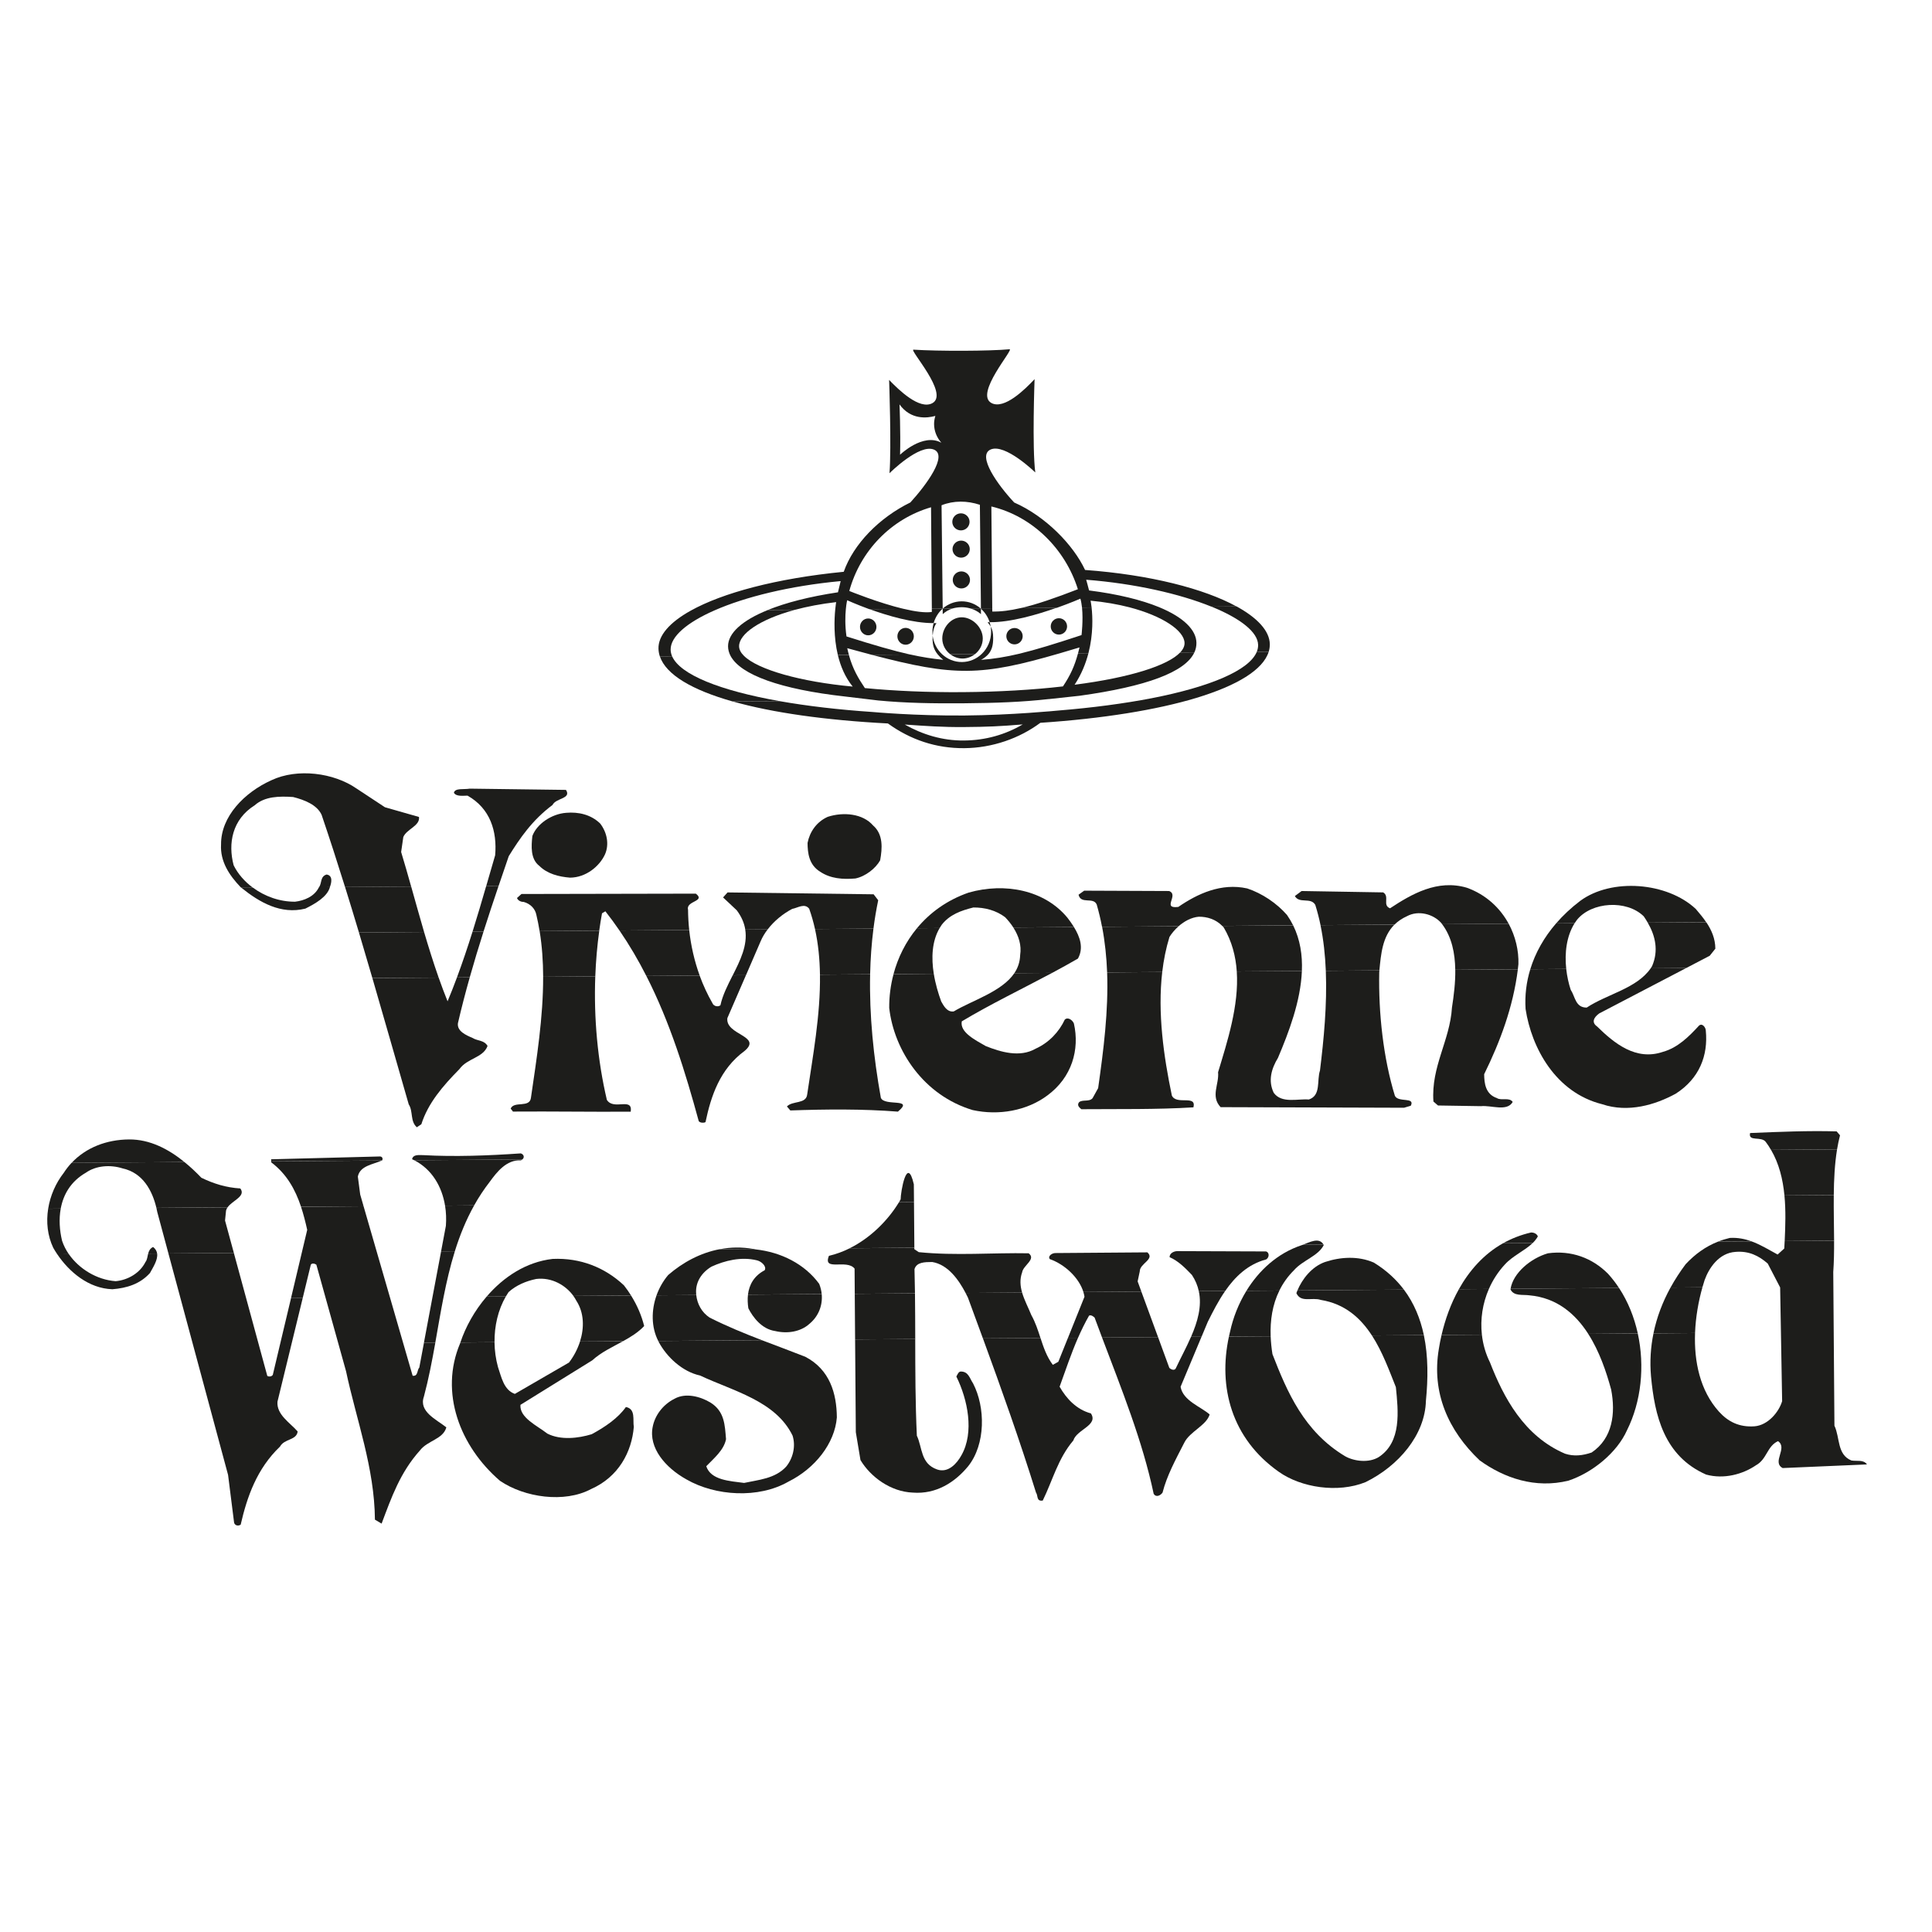 <?xml version="1.0" encoding="utf-8"?>
<!-- Generator: Adobe Illustrator 16.0.0, SVG Export Plug-In . SVG Version: 6.00 Build 0)  -->
<!DOCTYPE svg PUBLIC "-//W3C//DTD SVG 1.1//EN" "http://www.w3.org/Graphics/SVG/1.1/DTD/svg11.dtd">
<svg version="1.1" id="Layer_1" xmlns="http://www.w3.org/2000/svg" xmlns:xlink="http://www.w3.org/1999/xlink" x="0px" y="0px"
	 width="100px" height="100px" viewBox="0 0 100 100" enable-background="new 0 0 100 100" xml:space="preserve">
<g>
	<path fill-rule="evenodd" clip-rule="evenodd" fill="#1D1D1B" d="M95.828,75.594c-0.75-0.304-0.585-1.183-0.878-1.801l-0.037-4.851
		l-0.018-2.363l-0.006-0.737c0.037-0.521,0.046-1.067,0.043-1.624l-2.558,0.021c-0.007,0.128-0.014,0.257-0.021,0.383l-0.343,0.312
		c-0.437-0.235-0.873-0.508-1.354-0.683l0,0l0,0l-1.729,0.014c0.001-0.001,0.001-0.001,0.002-0.001H88.93
		c-0.647,0.253-1.198,0.652-1.682,1.172c-0.29,0.388-0.553,0.79-0.782,1.208l0.495-0.003l1.156-0.011
		c0.036-0.127,0.074-0.253,0.114-0.375c0.225-0.622,0.735-1.4,1.597-1.458c0.688-0.058,1.207,0.197,1.671,0.606l0.622,1.198
		l0.019,0.037l0.041,2.325l0.062,3.56c-0.168,0.569-0.737,1.246-1.426,1.302c-0.804,0.058-1.38-0.246-1.844-0.759
		c-0.98-1.087-1.293-2.591-1.237-4.068l-2.152,0.017l0,0c-0.146,0.71-0.195,1.452-0.128,2.219c0.188,2.013,0.663,4.126,2.854,5.09
		c0.92,0.252,1.896-0.015,2.58-0.483c0.572-0.314,0.567-0.986,1.14-1.248c0.52,0.357-0.337,1.086,0.241,1.393l4.362-0.188
		C96.458,75.537,96.114,75.644,95.828,75.594L95.828,75.594z"/>
	<path fill-rule="evenodd" clip-rule="evenodd" fill="#1D1D1B" d="M72.802,69.111l-1.791,0.014c0.546,0.841,0.9,1.829,1.239,2.673
		c0.123,1.239,0.309,2.838-0.891,3.623c-0.516,0.312-1.264,0.215-1.725-0.04c-2.136-1.274-3.012-3.333-3.772-5.29
		c-0.049-0.307-0.081-0.617-0.093-0.926c0,0,0,0,0,0.001l-2.16,0.016V69.18l0,0c-0.564,2.608,0.127,5.272,2.585,7.003
		c1.155,0.817,3.053,1.111,4.485,0.533c1.715-0.84,3.082-2.45,3.126-4.207c0.113-1.144,0.123-2.312-0.107-3.404L72.802,69.111
		L72.802,69.111z"/>
	<path fill-rule="evenodd" clip-rule="evenodd" fill="#1D1D1B" d="M54.779,70.485l-0.285,0.158c-0.317-0.42-0.479-0.903-0.638-1.387
		l0,0l0,0l-2.979,0.022c0.967,2.644,1.911,5.295,2.747,7.98c0.116,0.153,0.004,0.465,0.349,0.41c0.509-1.036,0.787-2.175,1.583-3.11
		c0.169-0.568,1.315-0.785,0.908-1.401c-0.747-0.201-1.269-0.765-1.619-1.382c0.31-0.851,0.59-1.699,0.954-2.534l-0.521,0.003
		L54.779,70.485L54.779,70.485z"/>
	<path fill-rule="evenodd" clip-rule="evenodd" fill="#1D1D1B" d="M49.729,70.99c-0.115,0.001-0.171,0.155-0.228,0.26
		c0.584,1.183,0.941,2.883,0.261,4.077c-0.227,0.415-0.682,0.935-1.258,0.732c-0.864-0.304-0.755-1.13-1.048-1.748
		c-0.079-1.679-0.081-3.341-0.084-5.006L44.26,69.33l0.037,4.8l0.241,1.443c0.524,0.875,1.563,1.641,2.712,1.684
		c1.208,0.093,2.179-0.534,2.862-1.365c0.91-1.142,0.896-3.054,0.254-4.287C50.191,71.347,50.131,70.987,49.729,70.99L49.729,70.99z
		"/>
	<path fill-rule="evenodd" clip-rule="evenodd" fill="#1D1D1B" d="M61.107,71.78l1.083-2.588l-0.543,0.004
		c0.001-0.002,0.001-0.002,0.001-0.003l-0.001,0.001c-0.243,0.56-0.542,1.103-0.777,1.607c-0.058,0.154-0.229,0.104-0.345,0.002
		l-0.584-1.594l-2.898,0.023c1.013,2.684,2.09,5.34,2.67,8.083c0.117,0.205,0.347,0.101,0.46-0.057
		c0.223-0.878,0.675-1.708,1.128-2.589c0.283-0.571,1.142-0.887,1.311-1.456C62.149,72.805,61.228,72.502,61.107,71.78L61.107,71.78
		z"/>
	<path fill-rule="evenodd" clip-rule="evenodd" fill="#1D1D1B" d="M82.205,69.04c0.581,0.904,0.94,1.97,1.187,2.879
		c0.239,1.237,0.078,2.53-1.008,3.262c-0.458,0.159-0.917,0.213-1.378,0.062c-2.133-0.914-3.182-2.919-3.884-4.722
		c-0.227-0.456-0.365-0.944-0.42-1.439c0,0,0,0,0,0.001l-2.087,0.015c-0.057,0.241-0.104,0.484-0.141,0.722
		c-0.384,2.274,0.491,4.229,2.111,5.767c1.271,0.92,2.884,1.476,4.603,1.05c1.261-0.423,2.517-1.465,3.024-2.605
		c0.74-1.479,0.929-3.32,0.559-5.011L82.205,69.04L82.205,69.04z"/>
	<path fill-rule="evenodd" clip-rule="evenodd" fill="#1D1D1B" d="M30.021,69.437L30.021,69.437
		c-0.126,0.396-0.326,0.772-0.57,1.088l-2.802,1.623c-0.576-0.202-0.696-0.874-0.873-1.388c-0.114-0.414-0.175-0.851-0.18-1.287
		l-1.767,0.016c-0.005,0.016-0.01,0.031-0.016,0.047c-1.071,2.538-0.016,5.318,2.065,7.11c1.27,0.867,3.34,1.163,4.713,0.429
		c1.431-0.63,2.109-1.927,2.215-3.219c-0.061-0.36,0.108-0.93-0.41-1.029c-0.398,0.571-1.084,1.04-1.77,1.408
		c-0.688,0.211-1.605,0.321-2.298-0.033c-0.52-0.41-1.442-0.816-1.39-1.487l3.716-2.303c0.463-0.422,1.043-0.689,1.593-0.989
		l-1.2,0.009l-1.028,0.008V69.437L30.021,69.437z"/>
	<path fill-rule="evenodd" clip-rule="evenodd" fill="#1D1D1B" d="M41.682,70.226c-0.751-0.297-1.501-0.571-2.248-0.858h-0.001
		c0,0,0,0,0,0l-1.462,0.011l-3.901,0.031c0.008,0.016,0.016,0.031,0.024,0.047c0.408,0.771,1.219,1.541,2.139,1.739
		c1.729,0.812,3.916,1.313,4.791,3.113c0.177,0.567,0.009,1.188-0.333,1.604c-0.569,0.623-1.43,0.681-2.176,0.843
		c-0.748-0.098-1.724-0.144-1.959-0.864c0.399-0.415,0.913-0.833,1.023-1.401c-0.062-0.722-0.068-1.444-0.818-1.902
		c-0.519-0.308-1.268-0.509-1.84-0.194c-0.629,0.314-1.027,0.886-1.137,1.454c-0.222,1.087,0.648,2.113,1.744,2.724
		c1.5,0.866,3.741,1.005,5.285,0.114c1.374-0.682,2.397-1.98,2.502-3.323C43.305,72.122,42.951,70.887,41.682,70.226L41.682,70.226z
		"/>
	<path fill-rule="evenodd" clip-rule="evenodd" fill="#1D1D1B" d="M36.728,68.197c-0.411-0.272-0.642-0.711-0.69-1.168l-2.055,0.017
		c-0.276,0.774-0.279,1.645,0.088,2.362l3.901-0.03l1.462-0.011C38.521,69.015,37.616,68.646,36.728,68.197L36.728,68.197z"/>
	<path fill-rule="evenodd" clip-rule="evenodd" fill="#1D1D1B" d="M47.373,69.306c-0.002-0.787-0.004-1.574-0.014-2.363
		l-3.117,0.025l0.018,2.362L47.373,69.306L47.373,69.306L47.373,69.306z"/>
	<path fill-rule="evenodd" clip-rule="evenodd" fill="#1D1D1B" d="M62.517,68.413c0.256-0.513,0.542-1.077,0.899-1.593l-0.683,0.005
		L62.05,66.83c0.17,0.786-0.065,1.591-0.401,2.363l0.542-0.001L62.517,68.413L62.517,68.413z"/>
	<path fill-rule="evenodd" clip-rule="evenodd" fill="#1D1D1B" d="M56.077,66.878c0.025,0.08,0.042,0.16,0.056,0.241l-0.854,2.126
		l0.521-0.004v0.001l0,0c0.169-0.385,0.354-0.766,0.57-1.145c0.113-0.052,0.229,0.051,0.287,0.102
		c0.127,0.347,0.256,0.689,0.386,1.033l2.898-0.022l-0.864-2.356L56.077,66.878L56.077,66.878z"/>
	<path fill-rule="evenodd" clip-rule="evenodd" fill="#1D1D1B" d="M53.856,69.257c-0.132-0.405-0.263-0.812-0.474-1.188
		c-0.157-0.388-0.364-0.774-0.479-1.169l-2.924,0.023c0.043,0.083,0.083,0.163,0.121,0.241c0.259,0.704,0.519,1.408,0.776,2.114h0
		l0-0.002L53.856,69.257L53.856,69.257z"/>
	<path fill-rule="evenodd" clip-rule="evenodd" fill="#1D1D1B" d="M72.802,69.111l0.896-0.007c-0.181-0.849-0.503-1.647-1.033-2.355
		h-0.001c0,0.001,0.001,0.001,0.001,0.001l-1.739,0.014l-3.771,0.029c-0.021,0.046-0.038,0.093-0.055,0.139
		c0.233,0.515,0.806,0.2,1.266,0.352c1.251,0.204,2.058,0.938,2.645,1.842l0,0c0,0,0,0,0-0.002L72.802,69.111L72.802,69.111z"/>
	<path fill-rule="evenodd" clip-rule="evenodd" fill="#1D1D1B" d="M83.8,66.664L83.8,66.664l-5.611,0.043l0,0l0,0
		c-0.001,0.012-0.003,0.024-0.004,0.037c0.175,0.358,0.633,0.252,0.979,0.302c1.414,0.127,2.374,0.954,3.042,1.993l2.566-0.02
		C84.587,68.176,84.264,67.37,83.8,66.664L83.8,66.664L83.8,66.664z"/>
	<path fill-rule="evenodd" clip-rule="evenodd" fill="#1D1D1B" d="M88.117,66.631l-1.156,0.009l-0.496,0.004
		c0.001,0,0.001,0,0.001-0.001h-0.001c-0.408,0.745-0.713,1.537-0.882,2.371l2.152-0.017C87.767,68.174,87.911,67.359,88.117,66.631
		L88.117,66.631z"/>
	<path fill-rule="evenodd" clip-rule="evenodd" fill="#1D1D1B" d="M33.342,68.636c-0.132-0.534-0.358-1.068-0.679-1.58l-2.984,0.023
		c0.056,0.077,0.105,0.158,0.149,0.241c0.41,0.627,0.419,1.404,0.193,2.116l1.028-0.006l1.2-0.011
		C32.648,69.201,33.031,68.964,33.342,68.636L33.342,68.636z"/>
	<path fill-rule="evenodd" clip-rule="evenodd" fill="#1D1D1B" d="M40.122,68.894c0.632,0.15,1.321,0.041,1.777-0.375
		c0.478-0.396,0.688-0.971,0.632-1.539l-3.816,0.031c-0.027,0.229-0.017,0.468,0.02,0.707C38.968,68.18,39.432,68.796,40.122,68.894
		L40.122,68.894z"/>
	<path fill-rule="evenodd" clip-rule="evenodd" fill="#1D1D1B" d="M77.064,66.717l-0.222,0.001l-1.331,0.011
		C75.09,67.48,74.8,68.3,74.615,69.098l2.087-0.016C76.612,68.279,76.74,67.458,77.064,66.717L77.064,66.717z"/>
	<path fill-rule="evenodd" clip-rule="evenodd" fill="#1D1D1B" d="M25.934,67.106l-0.746,0.006l0-0.001h0
		c-0.628,0.73-1.092,1.574-1.358,2.375l1.767-0.014c-0.01-0.833,0.18-1.669,0.585-2.368L25.934,67.106L25.934,67.106z"/>
	<path fill-rule="evenodd" clip-rule="evenodd" fill="#1D1D1B" d="M66.221,66.799l-1.706,0.013c-0.411,0.67-0.693,1.401-0.846,2.109
		c-0.021,0.086-0.041,0.172-0.06,0.259l2.16-0.015C65.739,68.342,65.859,67.53,66.221,66.799L66.221,66.799z"/>
	<path fill-rule="evenodd" clip-rule="evenodd" fill="#1D1D1B" d="M66.978,65.745c0.454-0.52,1.257-0.732,1.54-1.302
		c-0.004-0.009-0.009-0.016-0.013-0.023l0,0l0,0h-0.076l-0.997,0.01c-0.022,0.009-0.043,0.015-0.063,0.022
		c-1.257,0.417-2.211,1.313-2.854,2.359l1.706-0.014C66.404,66.423,66.652,66.069,66.978,65.745L66.978,65.745z"/>
	<path fill-rule="evenodd" clip-rule="evenodd" fill="#1D1D1B" d="M83.232,65.931c-0.811-0.819-1.905-1.226-3.11-1.061
		c-0.903,0.262-1.802,1.023-1.934,1.837l5.611-0.043C83.629,66.404,83.439,66.159,83.232,65.931L83.232,65.931z"/>
	<path fill-rule="evenodd" clip-rule="evenodd" fill="#1D1D1B" d="M36.822,65.563c0.687-0.316,1.547-0.529,2.353-0.329
		c0.23,0.051,0.519,0.307,0.406,0.513c-0.554,0.291-0.805,0.752-0.866,1.262l3.816-0.03c-0.017-0.178-0.061-0.356-0.13-0.528
		c-0.755-1.027-1.965-1.637-3.288-1.782c-0.041-0.01-0.081-0.017-0.122-0.022l-0.609,0.004l-1.133,0.01
		c0.004-0.002,0.009-0.002,0.013-0.003l-0.013,0.001c-1.001,0.189-1.912,0.684-2.663,1.335c-0.261,0.307-0.466,0.669-0.604,1.053
		l2.055-0.017c-0.005-0.056-0.009-0.112-0.009-0.169C36.024,66.343,36.308,65.876,36.822,65.563L36.822,65.563z"/>
	<path fill-rule="evenodd" clip-rule="evenodd" fill="#1D1D1B" d="M71.11,65.352c-0.809-0.354-1.728-0.296-2.528-0.031
		c-0.691,0.244-1.181,0.886-1.427,1.471l3.771-0.027l1.738-0.015C72.27,66.225,71.76,65.753,71.11,65.352L71.11,65.352z"/>
	<path fill-rule="evenodd" clip-rule="evenodd" fill="#1D1D1B" d="M44.242,66.967l3.117-0.025c-0.006-0.416-0.014-0.834-0.025-1.253
		c0.112-0.361,0.514-0.365,0.916-0.368c0.821,0.133,1.372,0.924,1.73,1.603l2.924-0.022c-0.098-0.341-0.128-0.688,0.002-1.048
		c0.055-0.362,0.741-0.677,0.337-0.984c-1.838-0.036-3.79,0.134-5.687-0.059l-0.23-0.153l0-0.074l-1.115,0.008l-2.229,0.018
		c-0.343,0.171-0.703,0.305-1.076,0.392c-0.338,0.829,0.92,0.148,1.327,0.662L44.242,66.967L44.242,66.967z"/>
	<path fill-rule="evenodd" clip-rule="evenodd" fill="#1D1D1B" d="M62.733,66.825l0.683-0.005c0.512-0.739,1.176-1.383,2.12-1.632
		c0.172-0.104,0.17-0.363-0.003-0.414l-4.594-0.016c-0.174,0.001-0.403,0.105-0.401,0.312c0.462,0.203,0.81,0.562,1.155,0.921
		c0.182,0.274,0.296,0.556,0.356,0.838l0,0l0,0L62.733,66.825L62.733,66.825z"/>
	<path fill-rule="evenodd" clip-rule="evenodd" fill="#1D1D1B" d="M77.064,66.717c0.2-0.46,0.477-0.888,0.823-1.263
		c0.408-0.455,1.036-0.716,1.447-1.117l-0.613,0.005l-0.919,0.007l0.001-0.001h-0.001c-1.007,0.565-1.754,1.421-2.291,2.38
		l1.331-0.01L77.064,66.717L77.064,66.717L77.064,66.717z"/>
	<path fill-rule="evenodd" clip-rule="evenodd" fill="#1D1D1B" d="M58.994,65.806c-0.003-0.412,0.799-0.626,0.394-0.984
		l-4.767,0.036c-0.172,0.002-0.4,0.159-0.284,0.313c0.779,0.272,1.515,0.968,1.74,1.705l3-0.022l-0.193-0.529L58.994,65.806
		L58.994,65.806z"/>
	<path fill-rule="evenodd" clip-rule="evenodd" fill="#1D1D1B" d="M26.182,67.104c0.044-0.076,0.091-0.148,0.14-0.223
		c0.399-0.364,0.915-0.574,1.431-0.682c0.805-0.097,1.526,0.323,1.927,0.878l2.984-0.022c-0.112-0.179-0.236-0.356-0.371-0.528
		c-0.983-0.922-2.251-1.43-3.687-1.366c-1.383,0.158-2.554,0.944-3.417,1.95l0.746-0.005L26.182,67.104L26.182,67.104z"/>
	<path fill-rule="evenodd" clip-rule="evenodd" fill="#1D1D1B" d="M89.535,64.075c-0.209,0.049-0.412,0.111-0.604,0.188l1.727-0.013
		C90.312,64.126,89.943,64.051,89.535,64.075L89.535,64.075z"/>
	<path fill-rule="evenodd" clip-rule="evenodd" fill="#1D1D1B" d="M38.991,64.645c-0.595-0.104-1.176-0.094-1.729,0.012l1.12-0.007
		L38.991,64.645L38.991,64.645z"/>
	<path fill-rule="evenodd" clip-rule="evenodd" fill="#1D1D1B" d="M67.432,64.428l0.997-0.008h0.076
		C68.278,64.018,67.772,64.306,67.432,64.428L67.432,64.428z"/>
	<path fill-rule="evenodd" clip-rule="evenodd" fill="#1D1D1B" d="M92.375,64.237l2.558-0.021c-0.004-0.773-0.025-1.57-0.017-2.36
		l-2.554,0.02C92.438,62.649,92.412,63.453,92.375,64.237L92.375,64.237z"/>
	<path fill-rule="evenodd" clip-rule="evenodd" fill="#1D1D1B" d="M79.335,64.336c0.104-0.103,0.194-0.214,0.264-0.34
		c-0.059-0.154-0.23-0.204-0.346-0.204c-0.533,0.123-1.015,0.312-1.449,0.556l0.918-0.006L79.335,64.336L79.335,64.336z"/>
	<path fill-rule="evenodd" clip-rule="evenodd" fill="#1D1D1B" d="M47.308,62.22l-0.776,0.006l0-0.001h0
		c-0.571,0.943-1.473,1.846-2.549,2.383l2.229-0.018l1.115-0.008L47.308,62.22L47.308,62.22z"/>
	<path fill-rule="evenodd" clip-rule="evenodd" fill="#1D1D1B" d="M47.3,61.3c-0.356-1.547-0.686,0.418-0.683,0.779
		c-0.028,0.048-0.056,0.096-0.085,0.146l0.776-0.005L47.3,61.3L47.3,61.3z"/>
	<path fill-rule="evenodd" clip-rule="evenodd" fill="#1D1D1B" d="M92.362,61.875L92.362,61.875L92.362,61.875l2.554-0.02l0,0
		c0.008-0.808,0.047-1.606,0.17-2.362l-3.417,0.025C92.086,60.232,92.281,61.036,92.362,61.875L92.362,61.875z"/>
	<path fill-rule="evenodd" clip-rule="evenodd" fill="#1D1D1B" d="M82.927,57.154c1.352,0.455,2.755,0.031,3.807-0.544
		c1.226-0.784,1.684-1.977,1.558-3.266c-0.001-0.155-0.18-0.412-0.354-0.256c-0.523,0.571-1.105,1.145-1.866,1.356
		c-1.403,0.477-2.522-0.446-3.409-1.316c-0.294-0.205-0.179-0.463,0.112-0.673l4.505-2.351l-1.84,0.015
		c-0.728,1.049-2.24,1.325-3.312,2.033c-0.587,0.004-0.592-0.563-0.829-0.923c-0.107-0.327-0.189-0.695-0.231-1.077l0,0
		l-0.676,0.005l-1.184,0.01c-0.204,0.664-0.289,1.358-0.244,2.059C79.271,54.24,80.52,56.553,82.927,57.154L82.927,57.154z"/>
	<path fill-rule="evenodd" clip-rule="evenodd" fill="#1D1D1B" d="M91.393,59.103c0.102,0.134,0.192,0.272,0.275,0.416h0.001
		c0,0,0-0.002-0.001-0.002l3.418-0.024c0,0,0,0,0,0.001l0,0c0.041-0.249,0.092-0.49,0.153-0.729l-0.175-0.205
		c-1.493-0.041-2.929,0.022-4.479,0.086C90.474,59.109,91.161,58.795,91.393,59.103L91.393,59.103z"/>
	<path fill-rule="evenodd" clip-rule="evenodd" fill="#1D1D1B" d="M33.456,50.517c1.224,2.4,2.02,4.98,2.71,7.51
		c0.06,0.103,0.294,0.101,0.352,0.05c0.283-1.344,0.741-2.742,2.023-3.682c0.931-0.781-1.003-0.817-0.893-1.697l0.962-2.221
		l-0.686,0.006c0-0.001,0.001-0.002,0.001-0.002h-0.001c-0.261,0.517-0.524,1.032-0.634,1.549c-0.116,0.104-0.351,0.055-0.411-0.1
		c-0.262-0.456-0.484-0.937-0.666-1.435l0,0l0,0L33.456,50.517L33.456,50.517z"/>
	<path fill-rule="evenodd" clip-rule="evenodd" fill="#1D1D1B" d="M76.657,57.255c0.527-0.057,1.351,0.298,1.64-0.219
		c-0.178-0.258-0.587-0.049-0.821-0.201c-0.59-0.201-0.652-0.77-0.656-1.234c0.829-1.688,1.497-3.468,1.744-5.429l-3.239,0.025
		c0.009,0.662-0.076,1.337-0.172,1.956c-0.103,1.706-1.089,3.056-0.959,4.862l0.236,0.205L76.657,57.255L76.657,57.255z"/>
	<path fill-rule="evenodd" clip-rule="evenodd" fill="#1D1D1B" d="M45.592,56.82c-0.378-2.105-0.601-4.274-0.554-6.392l-2.597,0.02
		c0.031,2.09-0.374,4.239-0.66,6.196c-0.055,0.517-0.76,0.316-1.05,0.627l0.177,0.206c1.875-0.066,3.75-0.081,5.568,0.061
		C47.351,56.807,45.771,57.285,45.592,56.82L45.592,56.82z"/>
	<path fill-rule="evenodd" clip-rule="evenodd" fill="#1D1D1B" d="M21.358,71.207l-0.492-1.698l-0.682-2.358l-0.682-2.355
		l-0.682-2.357l-3.238,0.026c0.128,0.386,0.229,0.787,0.319,1.193l-0.277,1.167l-0.561,2.365l0.605-0.004l0.419-1.723
		c0.057-0.104,0.229-0.053,0.288-0.002l0.478,1.715l0.657,2.358l0.401,1.44c0.537,2.526,1.474,4.998,1.495,7.683l0.346,0.205
		c0.507-1.348,0.957-2.643,1.982-3.785c0.397-0.521,1.201-0.578,1.369-1.198c-0.52-0.409-1.442-0.816-1.161-1.593
		c0.244-0.916,0.423-1.852,0.591-2.79l-0.589,0.005l-0.242,1.29C21.585,70.895,21.646,71.256,21.358,71.207L21.358,71.207z"/>
	<path fill-rule="evenodd" clip-rule="evenodd" fill="#1D1D1B" d="M14.501,69.558l-0.38,1.602c-0.057,0.104-0.229,0.105-0.287,0.053
		l-0.448-1.646l-0.641-2.358l-0.641-2.356l-3.387,0.025l0.635,2.356l0.635,2.358l1.818,6.748l0.306,2.426
		c0.001,0.155,0.174,0.258,0.346,0.152c0.333-1.45,0.839-2.899,2.037-4.044c0.227-0.416,0.859-0.317,0.913-0.782
		c-0.406-0.461-1.098-0.869-1.045-1.541l0.73-2.998l0.577-2.367l-0.605,0.005L14.501,69.558L14.501,69.558z"/>
	<path fill-rule="evenodd" clip-rule="evenodd" fill="#1D1D1B" d="M22.386,67.134l-0.444,2.367l0.589-0.005
		c0.141-0.791,0.273-1.583,0.429-2.366c0.16-0.802,0.342-1.593,0.583-2.365l-0.711,0.004L22.386,67.134L22.386,67.134z"/>
	<path fill-rule="evenodd" clip-rule="evenodd" fill="#1D1D1B" d="M8.133,64.882L8.133,64.882l-0.463,0.003
		c0-0.001,0.001-0.001,0.001-0.002H7.669c-0.041,0.158-0.049,0.328-0.141,0.439c-0.283,0.571-0.912,0.937-1.543,0.992
		c-0.979-0.072-1.894-0.641-2.42-1.398h0l0,0.001L3.136,64.92l-0.171,0.001c0.617,0.914,1.623,1.771,2.852,1.81
		c0.746-0.059,1.434-0.27,1.946-0.841C7.927,65.587,8.18,65.206,8.133,64.882L8.133,64.882L8.133,64.882z"/>
	<path fill-rule="evenodd" clip-rule="evenodd" fill="#1D1D1B" d="M7.925,64.544c-0.159,0.074-0.219,0.201-0.254,0.339l0.462-0.001
		C8.114,64.759,8.052,64.642,7.925,64.544L7.925,64.544z"/>
	<path fill-rule="evenodd" clip-rule="evenodd" fill="#1D1D1B" d="M3.212,64.219c-0.127-0.531-0.17-1.111-0.069-1.661l-0.65,0.005
		c-0.109,0.688-0.034,1.396,0.262,2.021c0.064,0.112,0.134,0.226,0.209,0.337l0.171-0.001l0.428-0.004
		C3.412,64.697,3.292,64.462,3.212,64.219L3.212,64.219z"/>
	<path fill-rule="evenodd" clip-rule="evenodd" fill="#1D1D1B" d="M11.701,62.655c0.014-0.057,0.042-0.111,0.078-0.163l-1.403,0.011
		l-2.281,0.019c0.017,0.072,0.032,0.144,0.046,0.214l0.577,2.142l3.387-0.025l-0.457-1.679L11.701,62.655L11.701,62.655z"/>
	<path fill-rule="evenodd" clip-rule="evenodd" fill="#1D1D1B" d="M23.079,63.447l-0.248,1.321l0.712-0.005l0,0.001h0
		c0.255-0.817,0.575-1.614,0.999-2.371l-0.783,0.005l-0.723,0.007C23.092,62.746,23.105,63.098,23.079,63.447L23.079,63.447z"/>
	<path fill-rule="evenodd" clip-rule="evenodd" fill="#1D1D1B" d="M11.778,62.492L11.778,62.492c0.257-0.36,0.965-0.573,0.661-0.978
		c-0.748-0.046-1.381-0.248-2.015-0.553c-0.271-0.282-0.565-0.562-0.879-0.815l-2.781,0.021l-3.06,0.023
		c0,0,0.001-0.002,0.002-0.002H3.705c-0.147,0.157-0.283,0.329-0.404,0.517c-0.42,0.538-0.701,1.188-0.807,1.856l0.65-0.006
		c0.135-0.73,0.523-1.411,1.306-1.859c0.515-0.365,1.26-0.422,1.894-0.22c1.063,0.229,1.543,1.17,1.751,2.042l2.281-0.017
		L11.778,62.492L11.778,62.492L11.778,62.492z"/>
	<path fill-rule="evenodd" clip-rule="evenodd" fill="#1D1D1B" d="M18.522,60.899c0.11-0.562,0.783-0.624,1.24-0.83l-5.726,0.043
		v0.048c0.806,0.605,1.25,1.415,1.546,2.302l3.238-0.024l-0.176-0.609L18.522,60.899L18.522,60.899z"/>
	<path fill-rule="evenodd" clip-rule="evenodd" fill="#1D1D1B" d="M23.036,62.405L23.036,62.405c0-0.001,0-0.001,0-0.002
		l0.723-0.005l0.783-0.007c0.237-0.424,0.508-0.836,0.817-1.234c0.341-0.467,0.853-1.143,1.6-1.096
		c0.032-0.015,0.059-0.031,0.08-0.049l-5.596,0.043C22.365,60.529,22.875,61.421,23.036,62.405L23.036,62.405z"/>
	<path fill-rule="evenodd" clip-rule="evenodd" fill="#1D1D1B" d="M26.956,59.699c-1.665,0.116-3.445,0.182-5.054,0.09
		c-0.23,0.001-0.518-0.047-0.573,0.212c0.039,0.018,0.077,0.035,0.114,0.055l5.596-0.045C27.169,59.9,27.104,59.743,26.956,59.699
		L26.956,59.699z"/>
	<path fill-rule="evenodd" clip-rule="evenodd" fill="#1D1D1B" d="M9.545,60.145c-0.824-0.669-1.789-1.177-2.869-1.168
		c-1.151,0.009-2.219,0.414-2.97,1.213l3.058-0.021L9.545,60.145L9.545,60.145z"/>
	<path fill-rule="evenodd" clip-rule="evenodd" fill="#1D1D1B" d="M19.762,60.069h0.004c0.004-0.001,0.008-0.004,0.013-0.006
		c0.057-0.103-0.001-0.206-0.116-0.205l-5.627,0.146l0.001,0.107l5.73-0.044C19.765,60.068,19.764,60.069,19.762,60.069
		L19.762,60.069z"/>
	<path fill-rule="evenodd" clip-rule="evenodd" fill="#1D1D1B" d="M54.461,50.356l-1.959,0.016l0,0l0,0
		c-0.647,0.958-2.178,1.407-3.134,1.978c-0.351,0.056-0.53-0.305-0.649-0.51c-0.155-0.422-0.303-0.919-0.386-1.437l-2.084,0.018
		c-0.152,0.572-0.228,1.163-0.223,1.75c0.252,2.219,1.793,4.53,4.319,5.286c1.352,0.298,2.813,0.03,3.862-0.753
		c1.282-0.939,1.682-2.388,1.378-3.728c-0.06-0.155-0.295-0.359-0.47-0.204c-0.289,0.621-0.811,1.194-1.513,1.509
		c-0.816,0.471-1.814,0.17-2.579-0.136c-0.53-0.306-1.354-0.712-1.241-1.28C51.279,51.968,52.887,51.197,54.461,50.356
		L54.461,50.356z"/>
	<path fill-rule="evenodd" clip-rule="evenodd" fill="#1D1D1B" d="M56.84,56.321l-0.288,0.52c-0.174,0.207-0.526,0.054-0.702,0.212
		c-0.115,0.155,0.002,0.258,0.12,0.36c1.876-0.015,3.927,0.021,5.802-0.097c0.17-0.672-0.88-0.097-1.117-0.611
		c-0.425-2.032-0.744-4.282-0.498-6.392l-0.998,0.006l-1.854,0.016C57.377,52.331,57.121,54.337,56.84,56.321L56.84,56.321z"/>
	<path fill-rule="evenodd" clip-rule="evenodd" fill="#1D1D1B" d="M68.624,50.249c0.071,1.755-0.104,3.549-0.302,5.159
		c-0.173,0.518,0.067,1.291-0.576,1.502c-0.586-0.047-1.405,0.218-1.818-0.347c-0.299-0.618-0.127-1.238,0.22-1.81
		c0.557-1.315,1.175-2.931,1.237-4.495l-2.739,0.02l-0.631,0.005c0.119,1.77-0.493,3.642-0.968,5.216
		c0.063,0.619-0.4,1.243,0.131,1.807l9.495,0.031l0.351-0.106c0.23-0.468-0.646-0.149-0.824-0.51
		c-0.601-1.958-0.854-4.28-0.811-6.397c0.002-0.032,0.006-0.064,0.009-0.097l-0.37,0.002L68.624,50.249L68.624,50.249z"/>
	<path fill-rule="evenodd" clip-rule="evenodd" fill="#1D1D1B" d="M85.287,47.757c0.396,0.688,0.57,1.449,0.224,2.25
		c-0.023,0.039-0.047,0.075-0.071,0.112l1.84-0.015l1.216-0.635l0.29-0.365c-0.004-0.523-0.195-0.962-0.47-1.371h-0.002
		c0.001,0.001,0.002,0.001,0.002,0.003L85.287,47.757L85.287,47.757z"/>
	<path fill-rule="evenodd" clip-rule="evenodd" fill="#1D1D1B" d="M57.305,50.334c0-0.001,0-0.002,0-0.002l1.854-0.014l0.998-0.007
		c0.073-0.622,0.194-1.229,0.375-1.816c0.117-0.188,0.28-0.384,0.476-0.553l-2.22,0.016l-1.743,0.014
		C57.194,48.757,57.274,49.543,57.305,50.334L57.305,50.334z"/>
	<path fill-rule="evenodd" clip-rule="evenodd" fill="#1D1D1B" d="M81.502,47.786l-0.821,0.006l-0.137,0.001l0,0l0,0
		c-0.624,0.723-1.077,1.525-1.336,2.373l1.184-0.009l0.676-0.005C80.979,49.336,81.078,48.458,81.502,47.786L81.502,47.786z"/>
	<path fill-rule="evenodd" clip-rule="evenodd" fill="#1D1D1B" d="M39.376,48.708c0.088-0.207,0.211-0.409,0.358-0.603l-0.193,0.001
		l-0.967,0.011c0.129,0.812-0.257,1.589-0.647,2.363l0.685-0.004L39.376,48.708L39.376,48.708z"/>
	<path fill-rule="evenodd" clip-rule="evenodd" fill="#1D1D1B" d="M74.646,47.838c0.5,0.665,0.666,1.501,0.678,2.358l3.239-0.026
		c0.011-0.088,0.021-0.176,0.03-0.265c0.021-0.695-0.147-1.433-0.505-2.094h-0.001c0,0.001,0,0.001,0.001,0.001L74.646,47.838
		L74.646,47.838z"/>
	<path fill-rule="evenodd" clip-rule="evenodd" fill="#1D1D1B" d="M54.461,50.356L54.461,50.356
		c0.447-0.239,0.893-0.485,1.332-0.739c0.307-0.549,0.11-1.121-0.206-1.632l-3.138,0.025c0.281,0.437,0.433,0.916,0.354,1.422
		c-0.011,0.362-0.12,0.67-0.301,0.94L54.461,50.356L54.461,50.356L54.461,50.356z"/>
	<path fill-rule="evenodd" clip-rule="evenodd" fill="#1D1D1B" d="M45.038,50.427c0.017-0.797,0.073-1.588,0.172-2.363l-3.026,0.023
		c0.17,0.77,0.245,1.56,0.257,2.36L45.038,50.427L45.038,50.427z"/>
	<path fill-rule="evenodd" clip-rule="evenodd" fill="#1D1D1B" d="M67.385,50.258L67.385,50.258c0.034-0.82-0.088-1.624-0.451-2.361
		l-3.669,0.029c0.026,0.026,0.051,0.055,0.077,0.083c0.421,0.713,0.62,1.483,0.673,2.273l0.631-0.005L67.385,50.258L67.385,50.258
		L67.385,50.258z"/>
	<path fill-rule="evenodd" clip-rule="evenodd" fill="#1D1D1B" d="M68.624,50.248l2.403-0.019l0.37-0.002l0,0
		c0.082-0.834,0.151-1.742,0.778-2.367l-3.826,0.026C68.507,48.651,68.591,49.446,68.624,50.248L68.624,50.248z"/>
	<path fill-rule="evenodd" clip-rule="evenodd" fill="#1D1D1B" d="M33.455,50.516l2.76-0.021c-0.273-0.755-0.455-1.55-0.542-2.359
		l0,0l-3.607,0.028C32.585,48.923,33.045,49.709,33.455,50.516L33.455,50.516C33.456,50.516,33.456,50.516,33.455,50.516
		L33.455,50.516z"/>
	<path fill-rule="evenodd" clip-rule="evenodd" fill="#1D1D1B" d="M47.46,48.046L47.46,48.046c-0.579,0.701-0.984,1.517-1.212,2.373
		l2.084-0.019c-0.13-0.811-0.102-1.673,0.303-2.363l-0.839,0.006L47.46,48.046L47.46,48.046L47.46,48.046z"/>
	<path fill-rule="evenodd" clip-rule="evenodd" fill="#1D1D1B" d="M48.747,47.862c0.407-0.52,0.99-0.731,1.634-0.891
		c0.587-0.004,1.174,0.146,1.645,0.504c0.16,0.169,0.305,0.347,0.424,0.533l3.138-0.025c-0.104-0.167-0.22-0.329-0.337-0.481
		c-1.184-1.437-3.238-1.833-5.109-1.303c-1.121,0.388-2.016,1.041-2.681,1.847l0.335-0.003l0.839-0.007
		C48.67,47.977,48.707,47.918,48.747,47.862L48.747,47.862z"/>
	<path fill-rule="evenodd" clip-rule="evenodd" fill="#1D1D1B" d="M81.502,47.785c0.039-0.06,0.078-0.118,0.122-0.174
		c0.755-0.935,2.57-1.053,3.457-0.181c0.073,0.106,0.142,0.215,0.206,0.327l0,0v-0.001l3.026-0.022
		c-0.158-0.236-0.347-0.461-0.54-0.687c-1.476-1.383-4.349-1.619-5.982-0.418c-0.469,0.357-0.887,0.748-1.247,1.165l0.137-0.001
		L81.502,47.785L81.502,47.785z"/>
	<path fill-rule="evenodd" clip-rule="evenodd" fill="#1D1D1B" d="M39.734,48.106L39.734,48.106c0.33-0.431,0.786-0.808,1.271-1.062
		c0.292-0.053,0.642-0.314,0.879-0.007c0.122,0.345,0.221,0.695,0.3,1.05l3.026-0.023c0.063-0.495,0.145-0.984,0.246-1.467
		l-0.237-0.308l-7.561-0.097l-0.232,0.259l0.709,0.666c0.253,0.339,0.389,0.671,0.44,0.998l0.967-0.008L39.734,48.106L39.734,48.106
		L39.734,48.106z"/>
	<path fill-rule="evenodd" clip-rule="evenodd" fill="#1D1D1B" d="M68.079,46.836c0.107,0.342,0.198,0.693,0.271,1.05l0,0
		c0,0,0,0,0-0.001l3.828-0.028c0,0.001-0.001,0.003-0.002,0.003h0.002c0.171-0.171,0.386-0.32,0.653-0.441
		c0.584-0.314,1.348-0.113,1.762,0.348c0.019,0.023,0.036,0.047,0.054,0.071l3.441-0.026c-0.438-0.807-1.159-1.5-2.161-1.862
		c-1.528-0.453-2.87,0.332-3.978,1.063c-0.411-0.151-0.005-0.62-0.357-0.823l-4.221-0.071l-0.35,0.261
		C67.258,46.792,67.842,46.425,68.079,46.836L68.079,46.836z"/>
	<path fill-rule="evenodd" clip-rule="evenodd" fill="#1D1D1B" d="M60.989,46.942c-0.878,0.11,0.054-0.62-0.476-0.823l-4.396-0.018
		l-0.292,0.209c0.122,0.516,0.764,0.098,0.941,0.509c0.11,0.383,0.202,0.767,0.275,1.153h0.001c-0.001,0-0.001-0.001-0.001-0.001
		l1.744-0.013l2.22-0.018c0.292-0.256,0.655-0.456,1.041-0.491c0.436-0.003,0.873,0.128,1.217,0.475l3.669-0.03
		c-0.091-0.182-0.195-0.359-0.314-0.531c-0.532-0.616-1.299-1.126-2.062-1.378C63.205,45.686,61.98,46.263,60.989,46.942
		L60.989,46.942z"/>
	<path fill-rule="evenodd" clip-rule="evenodd" fill="#1D1D1B" d="M35.673,48.136c-0.037-0.349-0.057-0.7-0.06-1.051
		c-0.121-0.464,0.934-0.42,0.403-0.83l-9.025,0.018l-0.232,0.208c0.06,0.154,0.235,0.205,0.353,0.204
		c0.353,0.1,0.589,0.357,0.65,0.666c0.066,0.279,0.122,0.561,0.168,0.844l3.086-0.024c0.042-0.302,0.09-0.602,0.144-0.898
		l0.175-0.104c0.256,0.325,0.499,0.657,0.73,0.995h0c0,0,0,0,0-0.001L35.673,48.136L35.673,48.136z"/>
	<path fill-rule="evenodd" clip-rule="evenodd" fill="#1D1D1B" d="M45.191,42.726c-0.532-0.615-1.529-0.711-2.348-0.447
		c-0.584,0.263-0.932,0.782-1.044,1.35c0.004,0.517,0.067,1.136,0.656,1.493c0.53,0.357,1.175,0.404,1.819,0.348
		c0.527-0.107,1.051-0.524,1.282-0.939C45.669,43.91,45.723,43.186,45.191,42.726L45.191,42.726z"/>
	<path fill-rule="evenodd" clip-rule="evenodd" fill="#1D1D1B" d="M31.411,56.929c-0.48-2.039-0.68-4.239-0.599-6.391l-2.699,0.021
		l0,0c0.007,2.097-0.337,4.238-0.629,6.247c-0.054,0.567-0.878,0.161-1.051,0.575l0.119,0.154c2.051-0.016,4.103,0.021,6.095,0.005
		C32.757,56.764,31.767,57.494,31.411,56.929L31.411,56.929z"/>
	<path fill-rule="evenodd" clip-rule="evenodd" fill="#1D1D1B" d="M30.812,50.538c0.03-0.799,0.099-1.591,0.206-2.365l-3.086,0.024
		c0.125,0.773,0.179,1.564,0.182,2.361L30.812,50.538L30.812,50.538L30.812,50.538z"/>
	<path fill-rule="evenodd" clip-rule="evenodd" fill="#1D1D1B" d="M27.918,44.82c0.414,0.41,1.001,0.56,1.587,0.607
		c0.82-0.006,1.52-0.58,1.808-1.202c0.23-0.519,0.108-1.137-0.247-1.599c-0.472-0.461-1.118-0.611-1.762-0.555
		c-0.762,0.058-1.52,0.58-1.749,1.201C27.5,43.791,27.447,44.462,27.918,44.82L27.918,44.82z"/>
	<path fill-rule="evenodd" clip-rule="evenodd" fill="#1D1D1B" d="M24.47,53.729c-0.353-0.151-0.823-0.355-0.768-0.769
		c0.185-0.799,0.391-1.59,0.613-2.374l-0.663,0.007c-0.153,0.413-0.315,0.825-0.486,1.234c-0.164-0.404-0.316-0.815-0.462-1.228h0
		c0,0,0,0,0,0.001l-1.21,0.009l-2.219,0.018c0.636,2.18,1.253,4.363,1.881,6.535c0.237,0.361,0.065,0.878,0.42,1.185l0.233-0.156
		c0.344-1.085,1.098-1.969,1.971-2.854c0.406-0.57,1.226-0.577,1.456-1.199C25.057,53.829,24.706,53.882,24.47,53.729L24.47,53.729z
		"/>
	<path fill-rule="evenodd" clip-rule="evenodd" fill="#1D1D1B" d="M24.459,48.221L24.459,48.221
		c-0.25,0.794-0.514,1.583-0.807,2.371l0.663-0.008c0.224-0.794,0.463-1.583,0.713-2.366l-0.313,0.001L24.459,48.221L24.459,48.221
		L24.459,48.221z"/>
	<path fill-rule="evenodd" clip-rule="evenodd" fill="#1D1D1B" d="M21.951,48.242l-3.091,0.023l-0.281,0.002
		c0.235,0.786,0.466,1.572,0.695,2.358l2.219-0.017l1.21-0.01C22.429,49.817,22.184,49.031,21.951,48.242L21.951,48.242z"/>
	<path fill-rule="evenodd" clip-rule="evenodd" fill="#1D1D1B" d="M18.86,48.265l3.091-0.024c-0.229-0.784-0.447-1.569-0.669-2.356
		h-0.001c0,0,0.001,0.001,0.001,0.002l-2.341,0.016l-1.081,0.008c0.245,0.784,0.484,1.569,0.719,2.355l0,0L18.86,48.265
		L18.86,48.265z"/>
	<path fill-rule="evenodd" clip-rule="evenodd" fill="#1D1D1B" d="M12.957,45.949l-0.459,0.005c0.935,0.752,2.039,1.391,3.307,1.076
		c0.513-0.256,1.137-0.611,1.271-1.112l-0.562,0.003c-0.004,0.006-0.01,0.013-0.015,0.019c-0.23,0.466-0.757,0.677-1.225,0.732
		c-0.793,0.006-1.567-0.273-2.179-0.725h0h0L12.957,45.949L12.957,45.949z"/>
	<path fill-rule="evenodd" clip-rule="evenodd" fill="#1D1D1B" d="M24.459,48.221l0.255-0.002l0.313-0.002
		c0.252-0.792,0.515-1.581,0.781-2.367l-0.641,0.005C24.938,46.645,24.707,47.434,24.459,48.221L24.459,48.221z"/>
	<path fill-rule="evenodd" clip-rule="evenodd" fill="#1D1D1B" d="M20.763,44.1l0.112-0.776c0.172-0.414,0.874-0.574,0.812-1.038
		l-1.762-0.503l-1.472-0.97c-1.179-0.817-3.056-1.061-4.399-0.431c-1.402,0.63-2.624,1.879-2.612,3.325
		c-0.052,0.878,0.423,1.598,1.013,2.213c0.014,0.011,0.028,0.023,0.042,0.033l0.459-0.003l0.138-0.001
		c-0.43-0.315-0.779-0.715-1-1.161c-0.301-1.134-0.076-2.375,1.09-3.107c0.524-0.469,1.286-0.475,1.989-0.428
		c0.588,0.149,1.234,0.403,1.472,0.918c0.422,1.242,0.825,2.49,1.215,3.742l1.081-0.008l2.34-0.019
		C21.114,45.289,20.943,44.693,20.763,44.1L20.763,44.1z"/>
	<path fill-rule="evenodd" clip-rule="evenodd" fill="#1D1D1B" d="M17.076,45.918L17.076,45.918
		c0.003-0.011,0.006-0.022,0.009-0.034c0.058-0.155,0.171-0.569-0.181-0.619c-0.34,0.103-0.237,0.445-0.39,0.656L17.076,45.918
		C17.076,45.917,17.076,45.917,17.076,45.918L17.076,45.918z"/>
	<path fill-rule="evenodd" clip-rule="evenodd" fill="#1D1D1B" d="M29.295,40.885l-4.982-0.065
		c-0.292,0.054-0.762-0.046-0.819,0.213c0.119,0.206,0.47,0.151,0.705,0.149c1.177,0.663,1.538,1.847,1.43,3.087
		c-0.155,0.529-0.307,1.057-0.46,1.585l0.641-0.006c0.173-0.512,0.349-1.022,0.523-1.533c0.579-0.934,1.217-1.868,2.266-2.651
		C28.771,41.301,29.592,41.348,29.295,40.885L29.295,40.885z"/>
	<path fill-rule="evenodd" clip-rule="evenodd" fill="#1D1D1B" d="M49.829,34.086c0.236-0.002,0.462-0.089,0.642-0.233l-0.645,0.004
		l-0.642,0.005C49.368,34.005,49.594,34.088,49.829,34.086L49.829,34.086z"/>
	<path fill-rule="evenodd" clip-rule="evenodd" fill="#1D1D1B" d="M65.05,33.74L65.05,33.74c-0.395,0.957-2.407,1.809-5.446,2.401
		c-1.417,0.274-3.058,0.493-4.86,0.639c0,0-2.391,0.236-4.818,0.254c-2.593,0.02-4.75-0.181-4.75-0.181
		c-1.78-0.119-3.412-0.312-4.829-0.563l-0.88,0.006l-1.533,0.013c2.04,0.578,4.793,0.97,8.024,1.137
		c1.166,0.842,2.488,1.291,3.951,1.279c1.452-0.011,2.858-0.507,3.94-1.313c3.236-0.216,6.014-0.667,8.068-1.287
		c2.115-0.639,3.463-1.459,3.75-2.39L65.05,33.74L65.05,33.74L65.05,33.74L65.05,33.74z M49.89,38.329
		c-1.119,0.009-2.151-0.313-3.06-0.827c1.07,0.074,1.971,0.139,3.064,0.13c1.215-0.009,1.858-0.037,3.042-0.136
		C52.034,38.026,51.012,38.32,49.89,38.329L49.89,38.329z"/>
	<path fill-rule="evenodd" clip-rule="evenodd" fill="#1D1D1B" d="M39.466,36.296l0.88-0.007c-3.072-0.544-5.142-1.368-5.557-2.319
		h0c0,0,0,0.001,0,0.001l-0.333,0.002l-0.301,0.003c0.318,0.945,1.663,1.737,3.77,2.333h0.007c-0.002,0-0.004-0.001-0.007-0.002
		L39.466,36.296L39.466,36.296z"/>
	<path fill-rule="evenodd" clip-rule="evenodd" fill="#1D1D1B" d="M54.842,33.818c0.325-0.095,0.67-0.197,1.034-0.307
		c-0.025,0.105-0.052,0.205-0.077,0.3l0.539-0.006c0.256-0.993,0.215-1.889,0.163-2.362l-0.239,0.001l-0.257,0.003
		c0.068,0.671-0.025,1.425-0.025,1.425c-1.359,0.449-2.355,0.756-3.207,0.962c-0.727,0.173-1.345,0.272-1.993,0.321
		c0.165-0.093,0.292-0.193,0.389-0.309c0.169-0.204,0.24-0.459,0.237-0.828c-0.002-0.271-0.036-0.423-0.129-0.585
		c0.014,0.082,0.021,0.166,0.022,0.251c0.004,0.459-0.183,0.875-0.486,1.165c-0.268,0.257-0.626,0.415-1.021,0.418
		c-0.395,0.003-0.755-0.15-1.027-0.402c-0.264-0.245-0.444-0.585-0.492-0.968c-0.003,0.063-0.006,0.127-0.004,0.191
		c0.009,0.228,0.028,0.486,0.262,0.778c0.074,0.092,0.168,0.187,0.29,0.286c-0.564-0.055-1.102-0.14-1.714-0.276h-0.006
		c0.002,0,0.004,0.001,0.006,0.001l-1.985,0.016C49.407,35.022,50.776,35,54.842,33.818L54.842,33.818z"/>
	<path fill-rule="evenodd" clip-rule="evenodd" fill="#1D1D1B" d="M47.3,32.933c-0.002-0.241-0.194-0.435-0.429-0.434
		c-0.235,0.002-0.424,0.199-0.422,0.44c0.002,0.24,0.193,0.434,0.429,0.432C47.113,33.37,47.302,33.173,47.3,32.933L47.3,32.933z"/>
	<path fill-rule="evenodd" clip-rule="evenodd" fill="#1D1D1B" d="M37.684,33.453c0.001,0.17,0.045,0.336,0.129,0.496
		c0.52,0.979,2.588,1.73,5.925,2.102l1.674,0.2l0.031,0.004c1.408,0.135,2.83,0.16,4.441,0.147c1.66-0.013,3.046-0.066,4.392-0.218
		c0.014,0,0.026-0.001,0.038-0.002l1.565-0.169c3.457-0.48,5.473-1.225,5.942-2.246l-0.738,0.006
		c-0.637,0.67-2.573,1.298-5.462,1.669c0.355-0.539,0.578-1.101,0.717-1.635l-0.539,0.006c-0.182,0.671-0.394,1.134-0.781,1.715
		c-1.557,0.18-3.327,0.283-5.193,0.297c-1.802,0.014-3.538-0.063-5.059-0.21c-0.331-0.493-0.625-0.976-0.827-1.71l-0.302,0.002
		l-0.269,0.002c0.138,0.572,0.375,1.146,0.768,1.628c-2.677-0.246-4.904-0.87-5.63-1.592c-0.162-0.161-0.25-0.327-0.251-0.494
		c-0.005-0.634,1.058-1.389,2.886-1.885l-1.396,0.008c0,0,0.001,0,0.002,0h-0.002C38.384,32.122,37.679,32.79,37.684,33.453
		L37.684,33.453z"/>
	<path fill-rule="evenodd" clip-rule="evenodd" fill="#1D1D1B" d="M54.812,32.847c0.233-0.002,0.422-0.193,0.42-0.427
		c-0.002-0.234-0.192-0.423-0.426-0.421c-0.234,0.002-0.423,0.193-0.421,0.428C54.387,32.66,54.577,32.849,54.812,32.847
		L54.812,32.847z"/>
	<path fill-rule="evenodd" clip-rule="evenodd" fill="#1D1D1B" d="M51.118,32.207c0.067,0.084,0.118,0.156,0.159,0.227
		c-0.013-0.078-0.031-0.154-0.054-0.228C51.188,32.205,51.151,32.208,51.118,32.207L51.118,32.207z"/>
	<path fill-rule="evenodd" clip-rule="evenodd" fill="#1D1D1B" d="M49.293,31.5l-0.499,0.001l-0.001,0l0.003,0.287
		C48.935,31.659,49.1,31.561,49.293,31.5L49.293,31.5z"/>
	<path fill-rule="evenodd" clip-rule="evenodd" fill="#1D1D1B" d="M62.698,31.396c1.49,0.604,2.417,1.318,2.422,1.992
		c0.001,0.118-0.022,0.236-0.07,0.353l0.617-0.005v0l0,0c0.041-0.13,0.06-0.262,0.058-0.396c-0.011-0.678-0.631-1.355-1.725-1.954
		h-0.001c0,0,0.001,0,0.001,0.001L62.698,31.396L62.698,31.396z"/>
	<path fill-rule="evenodd" clip-rule="evenodd" fill="#1D1D1B" d="M48.326,32.252c-0.041,0.145-0.064,0.297-0.063,0.456
		c0,0.064,0.006,0.127,0.013,0.189c0.016-0.247,0.077-0.484,0.198-0.644C48.425,32.255,48.374,32.252,48.326,32.252L48.326,32.252z"
		/>
	<path fill-rule="evenodd" clip-rule="evenodd" fill="#1D1D1B" d="M34.456,33.974l0.333-0.003c-0.049-0.115-0.076-0.232-0.077-0.35
		c-0.005-0.67,0.837-1.397,2.267-2.026c1.579-0.694,3.874-1.269,6.534-1.518l-0.14,0.58c-1.495,0.225-2.708,0.542-3.625,0.914
		l1.401-0.01c-0.002,0.001-0.005,0.002-0.008,0.002h0.008c0.625-0.168,1.339-0.306,2.131-0.398c0,0-0.026,0.141-0.048,0.379
		c-0.049,0.5-0.089,1.427,0.136,2.362h0.001c0,0-0.001,0-0.001-0.001l0.27-0.001l0.302-0.003c-0.031-0.11-0.06-0.227-0.086-0.351
		c0.451,0.125,0.872,0.238,1.269,0.343h0.002c0,0-0.001,0-0.002,0l1.981-0.017c-0.857-0.192-1.862-0.482-3.29-0.935
		c-0.081-0.568-0.066-1.062-0.034-1.399c0.027-0.298,0.069-0.474,0.069-0.474s0.47,0.214,1.152,0.464l0.006,0
		c-0.001,0-0.004,0-0.006-0.001l1.785-0.012c-1.314-0.312-2.827-0.931-2.827-0.931c0.577-2.094,2.179-3.735,4.232-4.333l0.041,5.252
		l0.562-0.004c0,0,0,0.001,0,0.001h0c0,0,0,0,0,0v0l-0.059-5.352c0.631-0.252,1.329-0.24,1.984-0.024c0,0,0.045,4.185,0.054,5.361
		c0,0,0,0,0,0l0.586-0.004l-0.046-5.271c2.137,0.512,3.827,2.207,4.478,4.284c-1.171,0.455-2.137,0.788-2.952,0.976l0.489-0.003
		l1.368-0.011c-0.003,0.001-0.005,0.002-0.007,0.002h0.007c0.721-0.255,1.225-0.476,1.225-0.476c0.04,0.141,0.066,0.299,0.084,0.463
		h0.001c0,0-0.001-0.001-0.001-0.002l0.258-0.001l0.239-0.002c-0.026-0.224-0.054-0.353-0.054-0.353
		c0.733,0.068,1.406,0.187,2.002,0.34c1.757,0.458,2.844,1.218,2.862,1.844c0.005,0.166-0.072,0.333-0.229,0.498l0.738-0.005
		c0.074-0.159,0.108-0.325,0.106-0.498c-0.008-0.651-0.645-1.317-1.947-1.85c-0.889-0.363-2.089-0.666-3.61-0.86
		c-0.035-0.152-0.149-0.554-0.149-0.554c2.525,0.199,4.842,0.729,6.478,1.392l1.301-0.01c-1.669-0.912-4.443-1.638-7.837-1.888
		c-0.608-1.299-2.046-2.78-3.669-3.492c-0.858-0.917-1.927-2.42-1.226-2.739c0.753-0.342,2.319,1.185,2.319,1.185
		c-0.169-1.285-0.037-4.83-0.037-4.83c-0.499,0.535-1.569,1.586-2.229,1.238c-0.9-0.477,1.188-2.81,0.932-2.785
		c-1.019,0.097-3.689,0.105-4.969,0.021c-0.257-0.018,1.869,2.285,0.974,2.77c-0.663,0.358-1.73-0.677-2.237-1.204
		c0,0,0.125,3.502,0.019,4.83c0,0,1.551-1.551,2.309-1.22c0.707,0.308-0.383,1.803-1.228,2.732
		c-1.627,0.799-2.946,2.161-3.449,3.589c-3.509,0.344-6.273,1.097-7.916,2.009c-1.101,0.612-1.696,1.297-1.673,1.98
		c0.005,0.134,0.029,0.265,0.072,0.394L34.456,33.974L34.456,33.974z M46.587,23.537c0.034-1.191-0.029-2.605-0.029-2.605
		c0.584,0.808,1.422,0.715,1.856,0.596c-0.04,0.136-0.067,0.277-0.066,0.426c0.003,0.364,0.143,0.692,0.364,0.946
		c0.002,0.004,0.004,0.01,0.006,0.013C47.767,22.393,46.587,23.537,46.587,23.537L46.587,23.537z"/>
	<path fill-rule="evenodd" clip-rule="evenodd" fill="#1D1D1B" d="M49.183,33.862h0.002C49.185,33.862,49.184,33.862,49.183,33.862
		l0.644-0.005l0.645-0.005c0.239-0.19,0.399-0.483,0.396-0.811c-0.004-0.575-0.546-1.095-1.096-1.09
		c-0.549,0.004-1.004,0.532-1,1.106C48.775,33.385,48.939,33.675,49.183,33.862L49.183,33.862z"/>
	<path fill-rule="evenodd" clip-rule="evenodd" fill="#1D1D1B" d="M52.514,33.353c0.234-0.002,0.422-0.193,0.42-0.427
		c-0.002-0.234-0.191-0.422-0.426-0.42s-0.422,0.193-0.42,0.427C52.09,33.167,52.279,33.354,52.514,33.353L52.514,33.353z"/>
	<path fill-rule="evenodd" clip-rule="evenodd" fill="#1D1D1B" d="M50.219,31.491c0.209,0.059,0.402,0.162,0.555,0.298
		c0,0,0-0.104-0.001-0.281c-0.007-0.007-0.014-0.014-0.021-0.021L50.219,31.491L50.219,31.491z"/>
	<path fill-rule="evenodd" clip-rule="evenodd" fill="#1D1D1B" d="M44.935,32.012c-0.235,0.001-0.424,0.198-0.422,0.439
		s0.194,0.435,0.429,0.433c0.235-0.002,0.424-0.199,0.422-0.439S45.169,32.01,44.935,32.012L44.935,32.012z"/>
	<path fill-rule="evenodd" clip-rule="evenodd" fill="#1D1D1B" d="M48.792,31.503l-0.562,0.003l0.001,0.169
		c-0.354,0.053-0.88-0.024-1.442-0.158h-0.004c0.001,0,0.003,0.001,0.004,0.001l-1.784,0.012c0.929,0.336,2.248,0.727,3.32,0.722
		C48.41,31.958,48.572,31.699,48.792,31.503L48.792,31.503z"/>
	<path fill-rule="evenodd" clip-rule="evenodd" fill="#1D1D1B" d="M51.224,32.205c1.067,0.016,2.469-0.394,3.465-0.746l-1.361,0.009
		l-0.489,0.004c-0.557,0.129-1.044,0.191-1.479,0.18l-0.001-0.169l-0.586,0.004l0,0c0,0.008,0,0.014,0,0.021
		C50.979,31.692,51.136,31.932,51.224,32.205L51.224,32.205z"/>
	<path fill-rule="evenodd" clip-rule="evenodd" fill="#1D1D1B" d="M49.734,26.57c-0.247,0.002-0.445,0.201-0.443,0.445
		c0.002,0.244,0.203,0.44,0.45,0.438c0.247-0.002,0.445-0.201,0.443-0.445C50.183,26.765,49.981,26.568,49.734,26.57L49.734,26.57z"
		/>
	<path fill-rule="evenodd" clip-rule="evenodd" fill="#1D1D1B" d="M49.757,29.576c-0.247,0.002-0.445,0.201-0.443,0.444
		c0.002,0.244,0.203,0.44,0.45,0.438c0.247-0.002,0.445-0.201,0.443-0.445C50.206,29.77,50.004,29.574,49.757,29.576L49.757,29.576z
		"/>
	<path fill-rule="evenodd" clip-rule="evenodd" fill="#1D1D1B" d="M49.745,27.982c-0.247,0.002-0.445,0.201-0.443,0.444
		c0.002,0.244,0.203,0.44,0.45,0.438c0.247-0.002,0.445-0.201,0.443-0.445C50.193,28.176,49.992,27.98,49.745,27.982L49.745,27.982z
		"/>
	<path fill-rule="evenodd" clip-rule="evenodd" fill="#1D1D1B" d="M49.771,31.429c0.152-0.001,0.304,0.02,0.447,0.061l0.533-0.003
		c-0.266-0.228-0.609-0.365-0.982-0.362s-0.713,0.145-0.976,0.377l0.499-0.004C49.437,31.455,49.597,31.431,49.771,31.429
		L49.771,31.429z"/>
	<polygon fill-rule="evenodd" clip-rule="evenodd" fill="#1D1D1B" points="48.794,31.502 48.793,31.502 48.794,31.502 	"/>
</g>
</svg>
